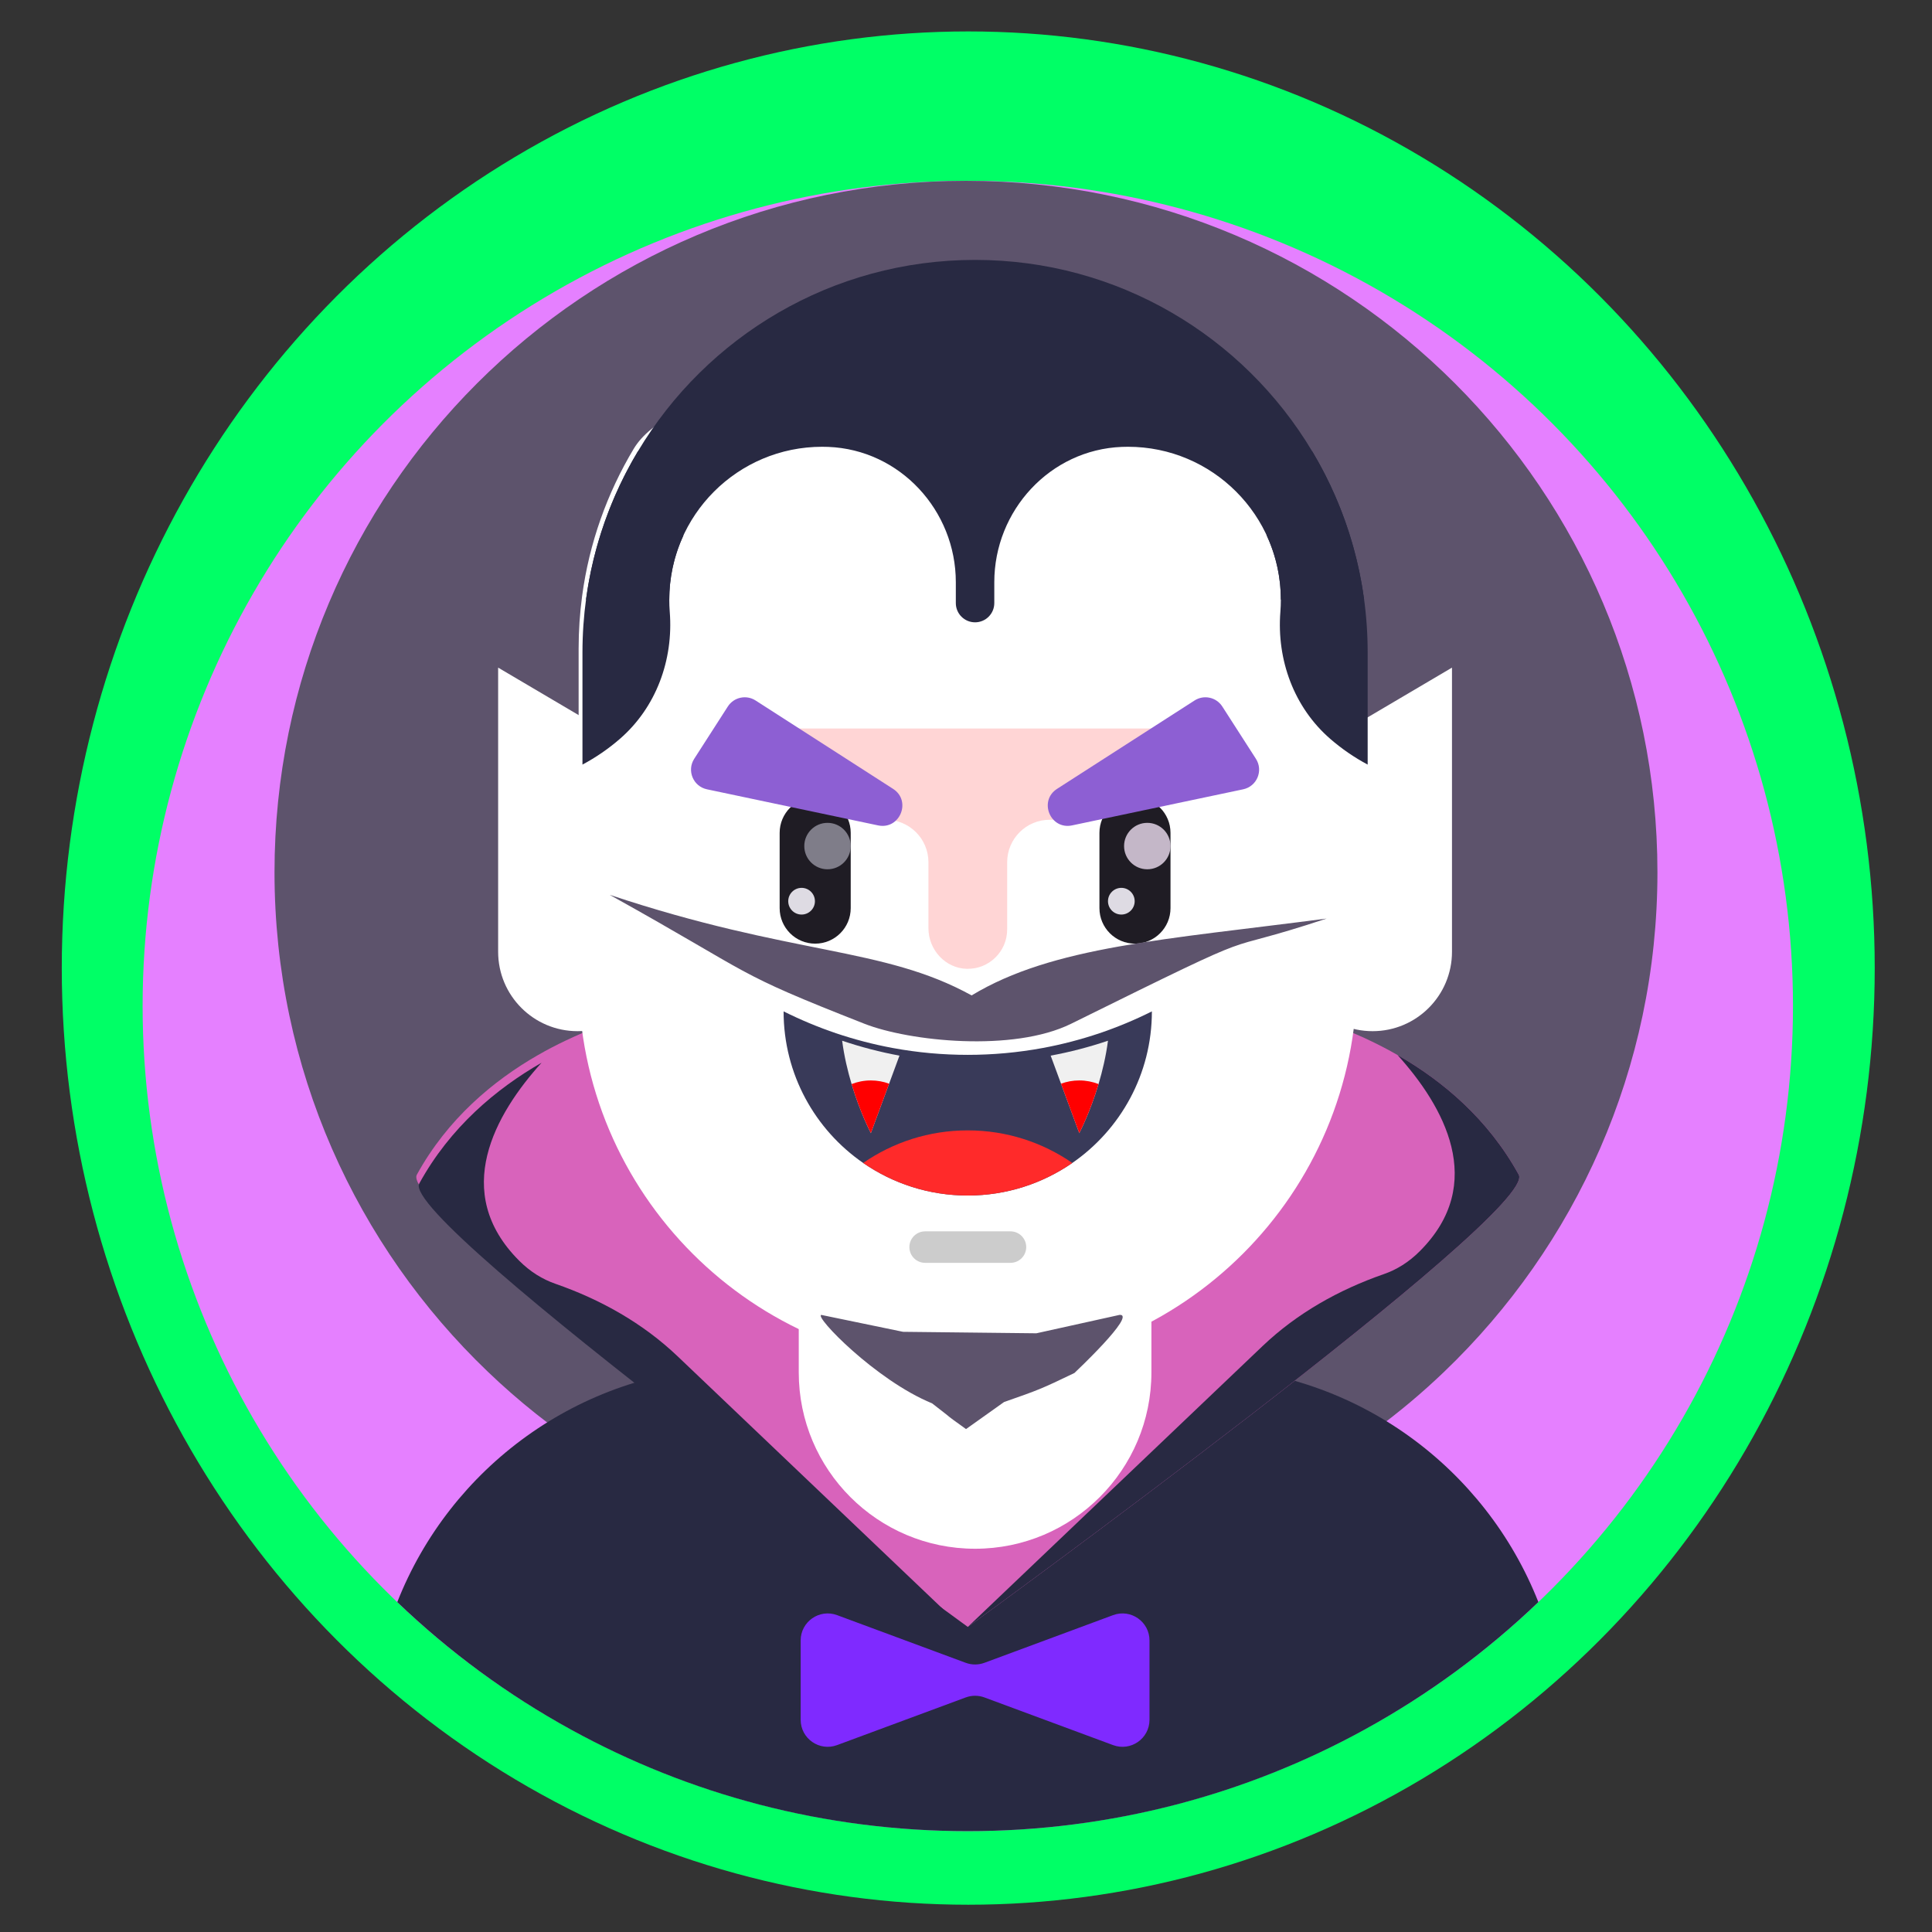 <?xml version="1.0" encoding="UTF-8" standalone="no"?>
<!-- Created with Inkscape (http://www.inkscape.org/) -->

<svg
   width="128"
   height="128"
   viewBox="0 0 33.867 33.867"
   version="1.1"
   id="svg1848"
   xmlns="http://www.w3.org/2000/svg"
   xmlns:svg="http://www.w3.org/2000/svg">
  <rect x="0" y="0" width="33.867" height="33.867" fill="#333333" stroke="none"/>
  <defs
     id="defs1845" />
  <g
     id="layer1">
    <ellipse
       style="fill:#00ff66;stroke-width:0.063"
       cx="16.973"
       cy="16.97"
       id="circle2-7"
       rx="15.89"
       ry="16.419" />
    <circle
       style="fill:#e580ff;stroke-width:0.057"
       cx="16.965"
       cy="17.634"
       r="14.465"
       id="circle2" />
    <path
       style="fill:#5d536c;stroke-width:0.057"
       d="m 29.054,15.291 c 0,3.443 -1.435,6.55 -3.74,8.757 -0.763,0.731 -1.623,1.363 -2.557,1.876 -1.728,0.949 -3.713,1.489 -5.824,1.489 -2.111,0 -4.095,-0.539 -5.823,-1.488 C 10.832,25.771 10.56,25.608 10.296,25.434 9.673,25.026 9.089,24.561 8.553,24.047 6.248,21.841 4.812,18.733 4.812,15.291 c 0,-6.694 5.427,-12.121 12.121,-12.121 6.694,0 12.121,5.427 12.121,12.121 z"
       id="path4" />
    <path
       style="fill:#282942;stroke-width:0.057"
       d="m 26.966,28.084 c -0.911,0.873 -1.937,1.627 -3.051,2.238 -2.062,1.132 -4.432,1.777 -6.95,1.777 -2.519,0 -4.887,-0.644 -6.949,-1.776 -1.115,-0.611 -2.14,-1.366 -3.052,-2.239 0.925,-2.349 3.175,-4.03 5.83,-4.125 0.078,-0.004 0.157,-0.005 0.236,-0.005 h 7.871 c 0.079,0 0.158,0.002 0.236,0.005 2.654,0.095 4.904,1.776 5.83,4.125 z"
       id="path14" />
    <path
       style="fill:#d863bb;stroke-width:0.057"
       d="m 16.965,28.519 c 0,0 10.018,-7.272 9.658,-7.927 -0.538,-0.978 -1.336,-1.646 -2.125,-2.098 -1.324,-0.76 -2.622,-0.914 -2.622,-0.914 l -7.974,6.768 z"
       id="path16" />
    <path
       style="fill:#282942;stroke-width:0.057"
       d="m 16.965,28.519 c 0,0 10.018,-7.272 9.658,-7.927 -0.538,-0.978 -1.336,-1.646 -2.125,-2.098 0.806,0.892 1.581,2.25 0.389,3.44 -0.192,0.192 -0.404,0.323 -0.63,0.401 -0.788,0.274 -1.52,0.685 -2.124,1.26 z"
       id="path18" />
    <path
       style="fill:#d863bb;stroke-width:0.057"
       d="m 16.965,28.519 c 0,0 -10.018,-7.272 -9.658,-7.927 0.538,-0.978 1.336,-1.646 2.125,-2.098 1.324,-0.76 2.622,-0.914 2.622,-0.914 z"
       id="path20" />
    <g
       id="g28"
       style="fill:#ffffff"
       transform="matrix(0.057,0,0,0.057,2.501,3.17)">
	<path
   style="fill:#ffffff"
   d="m 402.659,149.703 -48.834,28.801 v 58.586 c 0,13.485 10.932,24.417 24.417,24.417 v 0 c 13.485,0 24.417,-10.932 24.417,-24.417 z"
   id="path22" />

	<path
   style="fill:#ffffff"
   d="m 109.318,149.703 48.834,28.801 v 58.586 c 0,13.485 -10.932,24.417 -24.417,24.417 v 0 c -13.485,0 -24.417,-10.932 -24.417,-24.417 z"
   id="path24" />

	<path
   style="fill:#ffffff"
   d="m 310.221,308.199 v 58.253 c 0,29.949 -24.278,54.227 -54.227,54.227 v 0 c -29.949,0 -54.227,-24.278 -54.227,-54.227 v -58.253 z"
   id="path26" />

</g>
    <path
       style="fill:#ffffff;stroke-width:0.057"
       d="m 23.787,11.366 v 5.785 c 0,1.884 -0.763,3.59 -1.997,4.824 -1.236,1.236 -2.941,1.999 -4.825,1.999 -3.768,0 -6.822,-3.054 -6.822,-6.822 v -5.785 c 0,-0.311 0.021,-0.618 0.061,-0.918 0.125,-0.933 0.44,-1.807 0.904,-2.581 1.191,-1.991 10.523,-1.991 11.714,0 0.464,0.774 0.779,1.647 0.904,2.581 0.041,0.3 0.061,0.607 0.061,0.918 z"
       id="path30" />
    <g
       id="g38"
       style="fill:#1f1c24"
       transform="matrix(0.057,0,0,0.057,2.501,3.17)">
	<path
   style="fill:#1f1c24"
   d="m 316.094,223.664 v -23.14 c 0,-6.035 -4.892,-10.928 -10.928,-10.928 v 0 c -6.035,0 -10.928,4.892 -10.928,10.928 v 23.14 c 0,6.035 4.892,10.928 10.928,10.928 v 0 c 6.036,-0.001 10.928,-4.893 10.928,-10.928 z"
   id="path34" />

	<path
   style="fill:#1f1c24"
   d="m 195.892,200.523 v 23.14 c 0,6.035 4.892,10.928 10.928,10.928 v 0 c 6.035,0 10.928,-4.892 10.928,-10.928 v -23.14 c 0,-6.035 -4.892,-10.928 -10.928,-10.928 v 0 c -6.036,0.001 -10.928,4.893 -10.928,10.928 z"
   id="path36" />

</g>
    <g
       id="g48"
       transform="matrix(0.057,0,0,0.057,2.501,3.17)">
	<circle
   style="fill:#c4b7c8"
   cx="308.955"
   cy="204.581"
   r="7.14"
   id="circle40" />

	<circle
   style="fill:#7f7d89"
   cx="210.61"
   cy="204.581"
   r="7.14"
   id="circle42" />

	<circle
   style="fill:#dedbe3"
   cx="300.972"
   cy="221.539"
   r="4.105"
   id="circle44" />

	<circle
   style="fill:#dedbe3"
   cx="202.637"
   cy="221.539"
   r="4.105"
   id="circle46" />

</g>
    <g
       id="g54"
       transform="matrix(0.057,0,0,0.057,2.501,3.17)">
	<path
   style="fill:#282942"
   d="m 161.949,128.805 c 0,1.261 0.049,2.511 0.147,3.748 1.162,14.771 -4.176,29.397 -15.378,39.096 -3.501,3.032 -7.346,5.679 -11.467,7.876 v -34.471 c 0,-22.643 6.228,-43.813 17.084,-61.921 6.562,7.304 11.41,16.175 13.928,25.987 -2.768,5.986 -4.314,12.663 -4.314,19.685 z"
   id="path50" />

	<path
   style="fill:#282942"
   d="m 376.728,145.053 v 34.471 c -4.121,-2.197 -7.965,-4.844 -11.467,-7.876 -11.2,-9.699 -16.54,-24.325 -15.378,-39.096 0.097,-1.237 0.147,-2.487 0.147,-3.748 0,-7.022 -1.546,-13.699 -4.315,-19.686 2.518,-9.812 7.367,-18.683 13.928,-25.987 10.857,18.109 17.085,39.279 17.085,61.922 z"
   id="path52" />

</g>
    <path
       style="fill:#393a59;stroke-width:0.057"
       d="m 20.192,17.729 c 0,1.102 -0.552,2.075 -1.395,2.657 -0.521,0.36 -1.152,0.571 -1.833,0.571 -0.681,0 -1.312,-0.211 -1.833,-0.571 -0.843,-0.582 -1.395,-1.555 -1.395,-2.657 0.299,0.149 0.606,0.277 0.918,0.383 0.327,0.11 0.66,0.197 0.996,0.259 0.434,0.08 0.874,0.12 1.314,0.12 0.44,0 0.88,-0.04 1.314,-0.12 0.336,-0.062 0.669,-0.149 0.996,-0.259 0.312,-0.106 0.619,-0.233 0.918,-0.383 z"
       id="path62" />
    <path
       style="fill:#ff2a2a;stroke-width:0.057"
       d="m 18.797,20.386 c -0.521,0.36 -1.152,0.571 -1.833,0.571 -0.681,0 -1.312,-0.211 -1.833,-0.571 0.521,-0.36 1.152,-0.571 1.833,-0.571 0.681,0 1.312,0.211 1.833,0.571 z"
       id="path64" />
    <path
       style="fill:#ffd5d5;stroke-width:0.057"
       d="m 20.768,12.77 h -7.607 l 2.134,1.6 h 0.235 c 0.411,0 0.745,0.333 0.745,0.745 v 1.155 c 0,0.38 0.297,0.706 0.677,0.713 0.387,0.007 0.703,-0.305 0.703,-0.69 v -1.178 c 0,-0.411 0.333,-0.745 0.745,-0.745 h 0.235 z"
       id="path66" />
    <g
       id="g72"
       transform="matrix(0.057,0,0,0.057,2.501,3.17)">
	<path
   style="fill:#f0f0f0"
   d="m 296.866,264.443 c -0.627,4.807 -1.714,9.352 -2.905,13.333 -2.675,8.944 -5.925,15.078 -5.925,15.078 l -5.611,-15.193 -3.187,-8.631 c 5.946,-1.097 11.839,-2.633 17.628,-4.587 z"
   id="path68" />

	<path
   style="fill:#f0f0f0"
   d="m 232.741,269.03 -3.187,8.631 -5.611,15.193 c 0,0 -3.25,-6.134 -5.925,-15.078 -1.191,-3.981 -2.278,-8.526 -2.905,-13.333 5.789,1.954 11.682,3.49 17.628,4.587 z"
   id="path70" />

</g>
    <g
       id="g78"
       style="fill:#8d5fd3"
       transform="matrix(0.057,0,0,0.057,2.501,3.17)">
	<path
   style="fill:#8d5fd3"
   d="m 169.618,177.742 10.334,-16.078 c 1.844,-2.869 5.666,-3.701 8.536,-1.857 l 42.28,27.176 c 5.771,3.709 2.098,12.656 -4.615,11.24 l -52.614,-11.098 c -4.231,-0.892 -6.259,-5.744 -3.921,-9.383 z"
   id="path74" />

	<path
   style="fill:#8d5fd3"
   d="m 342.361,177.742 -10.334,-16.078 c -1.844,-2.869 -5.666,-3.701 -8.536,-1.857 l -42.28,27.176 c -5.771,3.709 -2.098,12.656 4.614,11.24 l 52.614,-11.098 c 4.232,-0.892 6.26,-5.744 3.922,-9.383 z"
   id="path76" />

</g>
    <path
       style="fill:#cccccc;stroke-width:0.057"
       d="m 17.713,22.137 h -1.496 c -0.152,0 -0.276,-0.123 -0.276,-0.276 v 0 c 0,-0.152 0.123,-0.276 0.276,-0.276 h 1.496 c 0.152,0 0.276,0.123 0.276,0.276 v 0 c -5.7e-5,0.152 -0.123,0.276 -0.276,0.276 z"
       id="path80" />
    <path
       style="fill:#5d536c;stroke-width:0.13"
       d="m 17.599,24.578 -0.665,0.473 c -0.471,-0.339 -0.092,-0.065 -0.595,-0.451 -0.988,-0.404 -2.076,-1.533 -1.941,-1.55 l 1.432,0.296 2.337,0.026 1.46,-0.323 c 0.304,-0.012 -0.793,1.019 -0.793,1.019 -0.588,0.283 -0.628,0.297 -1.234,0.509 z"
       id="path80-3" />
    <path
       style="fill:#5d536c;stroke-width:0.13"
       d="m 10.691,15.687 c 3.21,1.07 4.78,0.902 6.341,1.762 1.426,-0.862 3.384,-0.976 6.223,-1.347 -2.153,0.712 -0.745,-7.62e-4 -4.479,1.844 -1.015,0.501 -2.835,0.309 -3.623,0 -2.363,-0.928 -1.847,-0.803 -4.462,-2.258 z"
       id="path80-3-6" />
    <g
       id="g86"
       transform="matrix(0.057,0,0,0.057,2.501,3.17)">
	<path
   style="fill:#282942"
   d="M 359.643,83.132 C 338.578,47.898 300.042,24.315 255.989,24.315 c -44.042,0 -82.578,23.583 -103.654,58.817 -8.213,13.699 -13.782,29.153 -15.997,45.672 h 25.61 c 0,-25.966 21.055,-47.02 47.02,-47.02 0.631,0 1.26,0.013 1.885,0.038 22.046,0.87 39.219,19.546 39.219,41.61 v 6.424 c 0,3.267 2.649,5.916 5.916,5.916 v 0 c 3.267,0 5.916,-2.649 5.916,-5.916 v -6.424 c 0,-22.064 17.173,-40.74 39.219,-41.61 0.625,-0.025 1.254,-0.038 1.885,-0.038 25.966,0 47.02,21.055 47.02,47.02 h 25.61 c -2.212,-16.519 -7.782,-31.973 -15.995,-45.672 z"
   id="path82" />

	<path
   style="fill:#282942"
   d="m 255.99,448.637 c 0,0 -177.292,-128.708 -170.921,-140.293 9.517,-17.313 23.649,-29.124 37.607,-37.138 -14.271,15.792 -27.977,39.815 -6.892,60.89 3.406,3.406 7.154,5.713 11.146,7.101 13.939,4.847 26.906,12.126 37.591,22.305 z"
   id="path84" />

</g>
    <g
       id="g94"
       style="fill:#7f2aff"
       transform="matrix(0.057,0,0,0.057,2.501,3.17)">
	<path
   style="fill:#7f2aff"
   d="m 298.436,441.095 -39.554,14.658 c -1.863,0.691 -3.912,0.691 -5.775,0 l -39.554,-14.658 c -5.427,-2.011 -11.197,2.004 -11.197,7.792 v 24.39 c 0,5.788 5.77,9.803 11.197,7.792 l 39.554,-14.658 c 1.863,-0.691 3.912,-0.691 5.775,0 l 39.554,14.658 c 5.427,2.011 11.197,-2.004 11.197,-7.792 v -24.39 c 0,-5.788 -5.769,-9.803 -11.197,-7.792 z"
   id="path88" />

	<path
   style="fill:#ff0000"
   d="m 293.961,277.776 c -2.675,8.944 -5.925,15.078 -5.925,15.078 l -5.611,-15.193 c 1.745,-0.648 3.636,-1.003 5.611,-1.003 2.09,0 4.086,0.397 5.925,1.118 z"
   id="path90" />

	<path
   style="fill:#ff0000"
   d="m 229.554,277.661 -5.611,15.193 c 0,0 -3.25,-6.134 -5.925,-15.078 1.839,-0.721 3.835,-1.118 5.925,-1.118 1.974,0 3.866,0.355 5.611,1.003 z"
   id="path92" />

</g>
  </g>
</svg>
